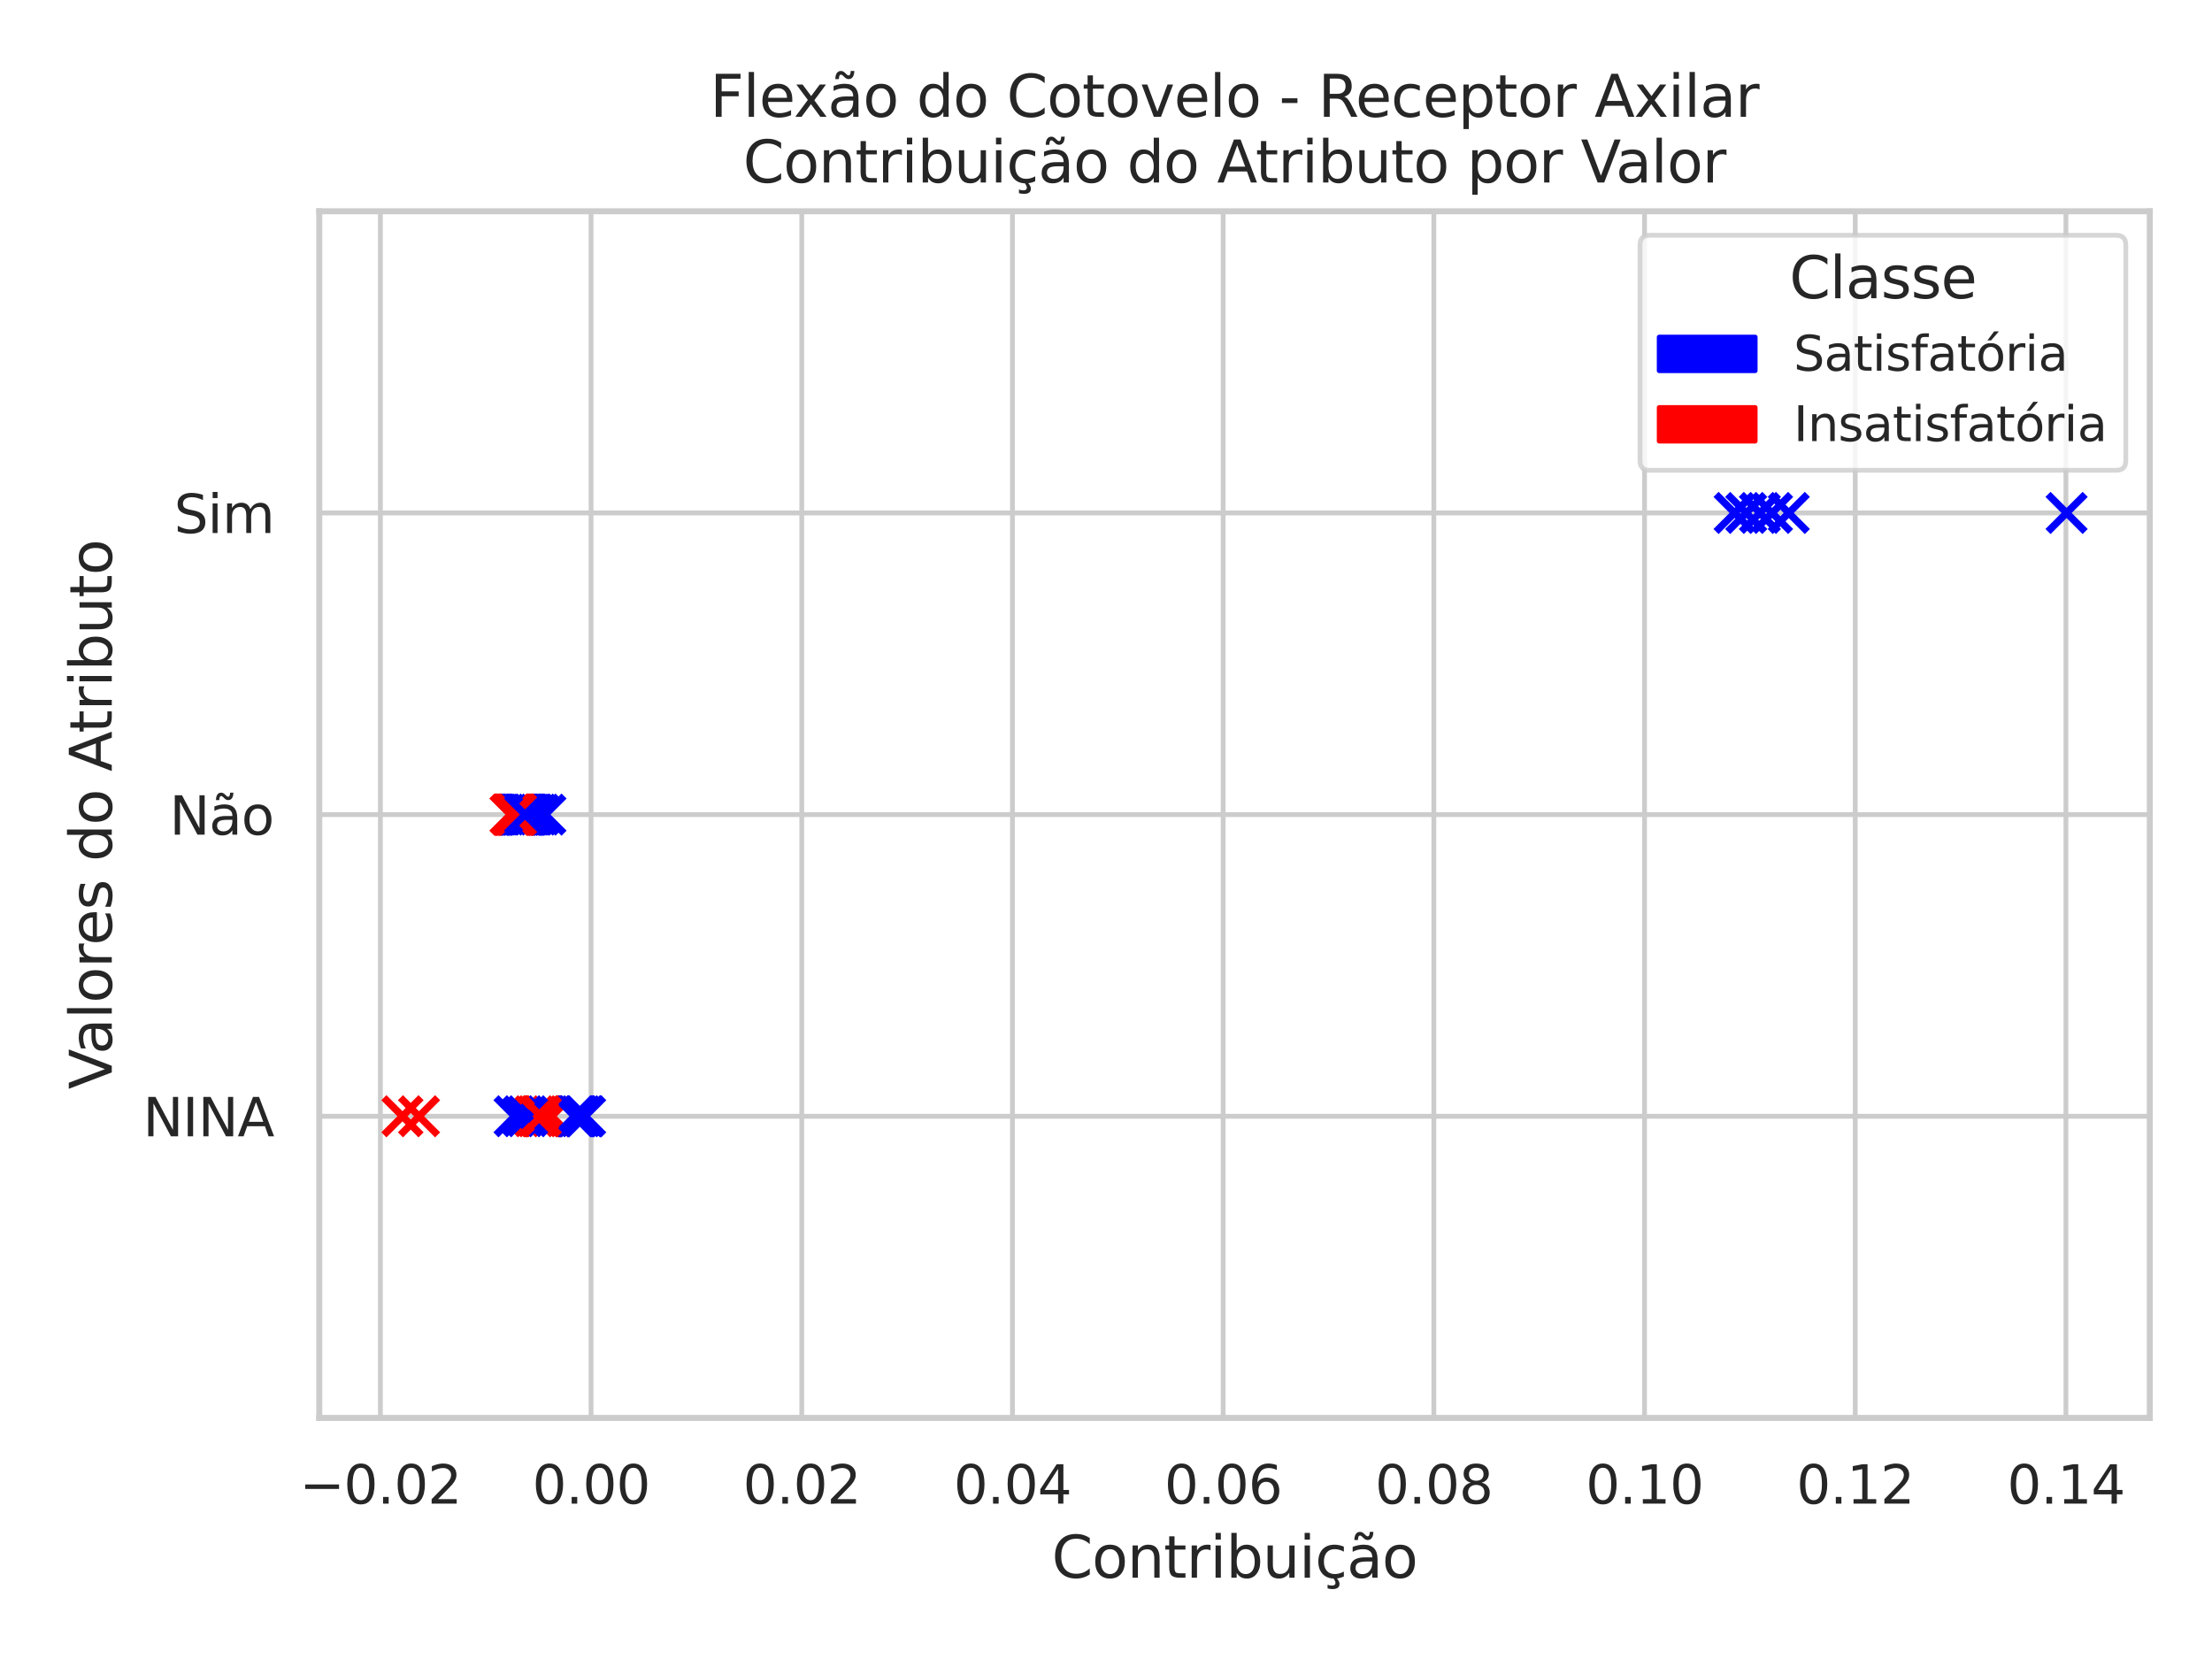 <?xml version="1.0" encoding="utf-8" standalone="no"?>
<!DOCTYPE svg PUBLIC "-//W3C//DTD SVG 1.1//EN"
  "http://www.w3.org/Graphics/SVG/1.1/DTD/svg11.dtd">
<svg xmlns:xlink="http://www.w3.org/1999/xlink" width="460.8pt" height="345.6pt" viewBox="0 0 460.8 345.6" xmlns="http://www.w3.org/2000/svg" version="1.1">
 <defs>
  <style type="text/css">*{stroke-linejoin: round; stroke-linecap: butt}</style>
 </defs>
 <g id="figure_1">
  <g id="patch_1">
   <path d="M 0 345.6 
L 460.8 345.6 
L 460.8 0 
L 0 0 
z
" style="fill: #ffffff"/>
  </g>
  <g id="axes_1">
   <g id="patch_2">
    <path d="M 66.51 295.38 
L 447.84 295.38 
L 447.84 44.016 
L 66.51 44.016 
z
" style="fill: #ffffff"/>
   </g>
   <g id="matplotlib.axis_1">
    <g id="xtick_1">
     <g id="line2d_1">
      <path d="M 79.239 295.38 
L 79.239 44.016 
" clip-path="url(#pa54379420d)" style="fill: none; stroke: #cccccc; stroke-linecap: round"/>
     </g>
     <g id="text_1">
      <!-- −0.02 -->
      <g style="fill: #262626" transform="translate(62.384 313.238)scale(0.11 -0.11)">
       <defs>
        <path id="DejaVuSans-2212" d="M 678 2272 
L 4684 2272 
L 4684 1741 
L 678 1741 
L 678 2272 
z
" transform="scale(0.016)"/>
        <path id="DejaVuSans-30" d="M 2034 4250 
Q 1547 4250 1301 3770 
Q 1056 3291 1056 2328 
Q 1056 1369 1301 889 
Q 1547 409 2034 409 
Q 2525 409 2770 889 
Q 3016 1369 3016 2328 
Q 3016 3291 2770 3770 
Q 2525 4250 2034 4250 
z
M 2034 4750 
Q 2819 4750 3233 4129 
Q 3647 3509 3647 2328 
Q 3647 1150 3233 529 
Q 2819 -91 2034 -91 
Q 1250 -91 836 529 
Q 422 1150 422 2328 
Q 422 3509 836 4129 
Q 1250 4750 2034 4750 
z
" transform="scale(0.016)"/>
        <path id="DejaVuSans-2e" d="M 684 794 
L 1344 794 
L 1344 0 
L 684 0 
L 684 794 
z
" transform="scale(0.016)"/>
        <path id="DejaVuSans-32" d="M 1228 531 
L 3431 531 
L 3431 0 
L 469 0 
L 469 531 
Q 828 903 1448 1529 
Q 2069 2156 2228 2338 
Q 2531 2678 2651 2914 
Q 2772 3150 2772 3378 
Q 2772 3750 2511 3984 
Q 2250 4219 1831 4219 
Q 1534 4219 1204 4116 
Q 875 4013 500 3803 
L 500 4441 
Q 881 4594 1212 4672 
Q 1544 4750 1819 4750 
Q 2544 4750 2975 4387 
Q 3406 4025 3406 3419 
Q 3406 3131 3298 2873 
Q 3191 2616 2906 2266 
Q 2828 2175 2409 1742 
Q 1991 1309 1228 531 
z
" transform="scale(0.016)"/>
       </defs>
       <use xlink:href="#DejaVuSans-2212"/>
       <use xlink:href="#DejaVuSans-30" x="83.789"/>
       <use xlink:href="#DejaVuSans-2e" x="147.412"/>
       <use xlink:href="#DejaVuSans-30" x="179.199"/>
       <use xlink:href="#DejaVuSans-32" x="242.822"/>
      </g>
     </g>
    </g>
    <g id="xtick_2">
     <g id="line2d_2">
      <path d="M 123.13 295.38 
L 123.13 44.016 
" clip-path="url(#pa54379420d)" style="fill: none; stroke: #cccccc; stroke-linecap: round"/>
     </g>
     <g id="text_2">
      <!-- 0.00 -->
      <g style="fill: #262626" transform="translate(110.884 313.238)scale(0.11 -0.11)">
       <use xlink:href="#DejaVuSans-30"/>
       <use xlink:href="#DejaVuSans-2e" x="63.623"/>
       <use xlink:href="#DejaVuSans-30" x="95.41"/>
       <use xlink:href="#DejaVuSans-30" x="159.033"/>
      </g>
     </g>
    </g>
    <g id="xtick_3">
     <g id="line2d_3">
      <path d="M 167.022 295.38 
L 167.022 44.016 
" clip-path="url(#pa54379420d)" style="fill: none; stroke: #cccccc; stroke-linecap: round"/>
     </g>
     <g id="text_3">
      <!-- 0.02 -->
      <g style="fill: #262626" transform="translate(154.776 313.238)scale(0.11 -0.11)">
       <use xlink:href="#DejaVuSans-30"/>
       <use xlink:href="#DejaVuSans-2e" x="63.623"/>
       <use xlink:href="#DejaVuSans-30" x="95.41"/>
       <use xlink:href="#DejaVuSans-32" x="159.033"/>
      </g>
     </g>
    </g>
    <g id="xtick_4">
     <g id="line2d_4">
      <path d="M 210.913 295.38 
L 210.913 44.016 
" clip-path="url(#pa54379420d)" style="fill: none; stroke: #cccccc; stroke-linecap: round"/>
     </g>
     <g id="text_4">
      <!-- 0.04 -->
      <g style="fill: #262626" transform="translate(198.667 313.238)scale(0.11 -0.11)">
       <defs>
        <path id="DejaVuSans-34" d="M 2419 4116 
L 825 1625 
L 2419 1625 
L 2419 4116 
z
M 2253 4666 
L 3047 4666 
L 3047 1625 
L 3713 1625 
L 3713 1100 
L 3047 1100 
L 3047 0 
L 2419 0 
L 2419 1100 
L 313 1100 
L 313 1709 
L 2253 4666 
z
" transform="scale(0.016)"/>
       </defs>
       <use xlink:href="#DejaVuSans-30"/>
       <use xlink:href="#DejaVuSans-2e" x="63.623"/>
       <use xlink:href="#DejaVuSans-30" x="95.41"/>
       <use xlink:href="#DejaVuSans-34" x="159.033"/>
      </g>
     </g>
    </g>
    <g id="xtick_5">
     <g id="line2d_5">
      <path d="M 254.805 295.38 
L 254.805 44.016 
" clip-path="url(#pa54379420d)" style="fill: none; stroke: #cccccc; stroke-linecap: round"/>
     </g>
     <g id="text_5">
      <!-- 0.06 -->
      <g style="fill: #262626" transform="translate(242.558 313.238)scale(0.11 -0.11)">
       <defs>
        <path id="DejaVuSans-36" d="M 2113 2584 
Q 1688 2584 1439 2293 
Q 1191 2003 1191 1497 
Q 1191 994 1439 701 
Q 1688 409 2113 409 
Q 2538 409 2786 701 
Q 3034 994 3034 1497 
Q 3034 2003 2786 2293 
Q 2538 2584 2113 2584 
z
M 3366 4563 
L 3366 3988 
Q 3128 4100 2886 4159 
Q 2644 4219 2406 4219 
Q 1781 4219 1451 3797 
Q 1122 3375 1075 2522 
Q 1259 2794 1537 2939 
Q 1816 3084 2150 3084 
Q 2853 3084 3261 2657 
Q 3669 2231 3669 1497 
Q 3669 778 3244 343 
Q 2819 -91 2113 -91 
Q 1303 -91 875 529 
Q 447 1150 447 2328 
Q 447 3434 972 4092 
Q 1497 4750 2381 4750 
Q 2619 4750 2861 4703 
Q 3103 4656 3366 4563 
z
" transform="scale(0.016)"/>
       </defs>
       <use xlink:href="#DejaVuSans-30"/>
       <use xlink:href="#DejaVuSans-2e" x="63.623"/>
       <use xlink:href="#DejaVuSans-30" x="95.41"/>
       <use xlink:href="#DejaVuSans-36" x="159.033"/>
      </g>
     </g>
    </g>
    <g id="xtick_6">
     <g id="line2d_6">
      <path d="M 298.696 295.38 
L 298.696 44.016 
" clip-path="url(#pa54379420d)" style="fill: none; stroke: #cccccc; stroke-linecap: round"/>
     </g>
     <g id="text_6">
      <!-- 0.08 -->
      <g style="fill: #262626" transform="translate(286.45 313.238)scale(0.11 -0.11)">
       <defs>
        <path id="DejaVuSans-38" d="M 2034 2216 
Q 1584 2216 1326 1975 
Q 1069 1734 1069 1313 
Q 1069 891 1326 650 
Q 1584 409 2034 409 
Q 2484 409 2743 651 
Q 3003 894 3003 1313 
Q 3003 1734 2745 1975 
Q 2488 2216 2034 2216 
z
M 1403 2484 
Q 997 2584 770 2862 
Q 544 3141 544 3541 
Q 544 4100 942 4425 
Q 1341 4750 2034 4750 
Q 2731 4750 3128 4425 
Q 3525 4100 3525 3541 
Q 3525 3141 3298 2862 
Q 3072 2584 2669 2484 
Q 3125 2378 3379 2068 
Q 3634 1759 3634 1313 
Q 3634 634 3220 271 
Q 2806 -91 2034 -91 
Q 1263 -91 848 271 
Q 434 634 434 1313 
Q 434 1759 690 2068 
Q 947 2378 1403 2484 
z
M 1172 3481 
Q 1172 3119 1398 2916 
Q 1625 2713 2034 2713 
Q 2441 2713 2670 2916 
Q 2900 3119 2900 3481 
Q 2900 3844 2670 4047 
Q 2441 4250 2034 4250 
Q 1625 4250 1398 4047 
Q 1172 3844 1172 3481 
z
" transform="scale(0.016)"/>
       </defs>
       <use xlink:href="#DejaVuSans-30"/>
       <use xlink:href="#DejaVuSans-2e" x="63.623"/>
       <use xlink:href="#DejaVuSans-30" x="95.41"/>
       <use xlink:href="#DejaVuSans-38" x="159.033"/>
      </g>
     </g>
    </g>
    <g id="xtick_7">
     <g id="line2d_7">
      <path d="M 342.587 295.38 
L 342.587 44.016 
" clip-path="url(#pa54379420d)" style="fill: none; stroke: #cccccc; stroke-linecap: round"/>
     </g>
     <g id="text_7">
      <!-- 0.10 -->
      <g style="fill: #262626" transform="translate(330.341 313.238)scale(0.11 -0.11)">
       <defs>
        <path id="DejaVuSans-31" d="M 794 531 
L 1825 531 
L 1825 4091 
L 703 3866 
L 703 4441 
L 1819 4666 
L 2450 4666 
L 2450 531 
L 3481 531 
L 3481 0 
L 794 0 
L 794 531 
z
" transform="scale(0.016)"/>
       </defs>
       <use xlink:href="#DejaVuSans-30"/>
       <use xlink:href="#DejaVuSans-2e" x="63.623"/>
       <use xlink:href="#DejaVuSans-31" x="95.41"/>
       <use xlink:href="#DejaVuSans-30" x="159.033"/>
      </g>
     </g>
    </g>
    <g id="xtick_8">
     <g id="line2d_8">
      <path d="M 386.479 295.38 
L 386.479 44.016 
" clip-path="url(#pa54379420d)" style="fill: none; stroke: #cccccc; stroke-linecap: round"/>
     </g>
     <g id="text_8">
      <!-- 0.12 -->
      <g style="fill: #262626" transform="translate(374.233 313.238)scale(0.11 -0.11)">
       <use xlink:href="#DejaVuSans-30"/>
       <use xlink:href="#DejaVuSans-2e" x="63.623"/>
       <use xlink:href="#DejaVuSans-31" x="95.41"/>
       <use xlink:href="#DejaVuSans-32" x="159.033"/>
      </g>
     </g>
    </g>
    <g id="xtick_9">
     <g id="line2d_9">
      <path d="M 430.37 295.38 
L 430.37 44.016 
" clip-path="url(#pa54379420d)" style="fill: none; stroke: #cccccc; stroke-linecap: round"/>
     </g>
     <g id="text_9">
      <!-- 0.14 -->
      <g style="fill: #262626" transform="translate(418.124 313.238)scale(0.11 -0.11)">
       <use xlink:href="#DejaVuSans-30"/>
       <use xlink:href="#DejaVuSans-2e" x="63.623"/>
       <use xlink:href="#DejaVuSans-31" x="95.41"/>
       <use xlink:href="#DejaVuSans-34" x="159.033"/>
      </g>
     </g>
    </g>
    <g id="text_10">
     <!-- Contribuição -->
     <g style="fill: #262626" transform="translate(219.1 328.667)scale(0.12 -0.12)">
      <defs>
       <path id="DejaVuSans-43" d="M 4122 4306 
L 4122 3641 
Q 3803 3938 3442 4084 
Q 3081 4231 2675 4231 
Q 1875 4231 1450 3742 
Q 1025 3253 1025 2328 
Q 1025 1406 1450 917 
Q 1875 428 2675 428 
Q 3081 428 3442 575 
Q 3803 722 4122 1019 
L 4122 359 
Q 3791 134 3420 21 
Q 3050 -91 2638 -91 
Q 1578 -91 968 557 
Q 359 1206 359 2328 
Q 359 3453 968 4101 
Q 1578 4750 2638 4750 
Q 3056 4750 3426 4639 
Q 3797 4528 4122 4306 
z
" transform="scale(0.016)"/>
       <path id="DejaVuSans-6f" d="M 1959 3097 
Q 1497 3097 1228 2736 
Q 959 2375 959 1747 
Q 959 1119 1226 758 
Q 1494 397 1959 397 
Q 2419 397 2687 759 
Q 2956 1122 2956 1747 
Q 2956 2369 2687 2733 
Q 2419 3097 1959 3097 
z
M 1959 3584 
Q 2709 3584 3137 3096 
Q 3566 2609 3566 1747 
Q 3566 888 3137 398 
Q 2709 -91 1959 -91 
Q 1206 -91 779 398 
Q 353 888 353 1747 
Q 353 2609 779 3096 
Q 1206 3584 1959 3584 
z
" transform="scale(0.016)"/>
       <path id="DejaVuSans-6e" d="M 3513 2113 
L 3513 0 
L 2938 0 
L 2938 2094 
Q 2938 2591 2744 2837 
Q 2550 3084 2163 3084 
Q 1697 3084 1428 2787 
Q 1159 2491 1159 1978 
L 1159 0 
L 581 0 
L 581 3500 
L 1159 3500 
L 1159 2956 
Q 1366 3272 1645 3428 
Q 1925 3584 2291 3584 
Q 2894 3584 3203 3211 
Q 3513 2838 3513 2113 
z
" transform="scale(0.016)"/>
       <path id="DejaVuSans-74" d="M 1172 4494 
L 1172 3500 
L 2356 3500 
L 2356 3053 
L 1172 3053 
L 1172 1153 
Q 1172 725 1289 603 
Q 1406 481 1766 481 
L 2356 481 
L 2356 0 
L 1766 0 
Q 1100 0 847 248 
Q 594 497 594 1153 
L 594 3053 
L 172 3053 
L 172 3500 
L 594 3500 
L 594 4494 
L 1172 4494 
z
" transform="scale(0.016)"/>
       <path id="DejaVuSans-72" d="M 2631 2963 
Q 2534 3019 2420 3045 
Q 2306 3072 2169 3072 
Q 1681 3072 1420 2755 
Q 1159 2438 1159 1844 
L 1159 0 
L 581 0 
L 581 3500 
L 1159 3500 
L 1159 2956 
Q 1341 3275 1631 3429 
Q 1922 3584 2338 3584 
Q 2397 3584 2469 3576 
Q 2541 3569 2628 3553 
L 2631 2963 
z
" transform="scale(0.016)"/>
       <path id="DejaVuSans-69" d="M 603 3500 
L 1178 3500 
L 1178 0 
L 603 0 
L 603 3500 
z
M 603 4863 
L 1178 4863 
L 1178 4134 
L 603 4134 
L 603 4863 
z
" transform="scale(0.016)"/>
       <path id="DejaVuSans-62" d="M 3116 1747 
Q 3116 2381 2855 2742 
Q 2594 3103 2138 3103 
Q 1681 3103 1420 2742 
Q 1159 2381 1159 1747 
Q 1159 1113 1420 752 
Q 1681 391 2138 391 
Q 2594 391 2855 752 
Q 3116 1113 3116 1747 
z
M 1159 2969 
Q 1341 3281 1617 3432 
Q 1894 3584 2278 3584 
Q 2916 3584 3314 3078 
Q 3713 2572 3713 1747 
Q 3713 922 3314 415 
Q 2916 -91 2278 -91 
Q 1894 -91 1617 61 
Q 1341 213 1159 525 
L 1159 0 
L 581 0 
L 581 4863 
L 1159 4863 
L 1159 2969 
z
" transform="scale(0.016)"/>
       <path id="DejaVuSans-75" d="M 544 1381 
L 544 3500 
L 1119 3500 
L 1119 1403 
Q 1119 906 1312 657 
Q 1506 409 1894 409 
Q 2359 409 2629 706 
Q 2900 1003 2900 1516 
L 2900 3500 
L 3475 3500 
L 3475 0 
L 2900 0 
L 2900 538 
Q 2691 219 2414 64 
Q 2138 -91 1772 -91 
Q 1169 -91 856 284 
Q 544 659 544 1381 
z
M 1991 3584 
L 1991 3584 
z
" transform="scale(0.016)"/>
       <path id="DejaVuSans-e7" d="M 3122 3366 
L 3122 2828 
Q 2878 2963 2633 3030 
Q 2388 3097 2138 3097 
Q 1578 3097 1268 2742 
Q 959 2388 959 1747 
Q 959 1106 1268 751 
Q 1578 397 2138 397 
Q 2388 397 2633 464 
Q 2878 531 3122 666 
L 3122 134 
Q 2881 22 2623 -34 
Q 2366 -91 2075 -91 
Q 1284 -91 818 406 
Q 353 903 353 1747 
Q 353 2603 823 3093 
Q 1294 3584 2113 3584 
Q 2378 3584 2631 3529 
Q 2884 3475 3122 3366 
z
M 2311 0 
Q 2482 -194 2566 -358 
Q 2651 -522 2651 -672 
Q 2651 -950 2463 -1092 
Q 2276 -1234 1907 -1234 
Q 1764 -1234 1628 -1215 
Q 1492 -1197 1357 -1159 
L 1357 -750 
Q 1464 -803 1579 -826 
Q 1695 -850 1842 -850 
Q 2026 -850 2120 -775 
Q 2214 -700 2214 -556 
Q 2214 -463 2146 -327 
Q 2079 -191 1939 0 
L 2311 0 
z
" transform="scale(0.016)"/>
       <path id="DejaVuSans-e3" d="M 2194 1759 
Q 1497 1759 1228 1600 
Q 959 1441 959 1056 
Q 959 750 1161 570 
Q 1363 391 1709 391 
Q 2188 391 2477 730 
Q 2766 1069 2766 1631 
L 2766 1759 
L 2194 1759 
z
M 3341 1997 
L 3341 0 
L 2766 0 
L 2766 531 
Q 2569 213 2275 61 
Q 1981 -91 1556 -91 
Q 1019 -91 701 211 
Q 384 513 384 1019 
Q 384 1609 779 1909 
Q 1175 2209 1959 2209 
L 2766 2209 
L 2766 2266 
Q 2766 2663 2505 2880 
Q 2244 3097 1772 3097 
Q 1472 3097 1187 3025 
Q 903 2953 641 2809 
L 641 3341 
Q 956 3463 1253 3523 
Q 1550 3584 1831 3584 
Q 2591 3584 2966 3190 
Q 3341 2797 3341 1997 
z
M 1844 4281 
L 1665 4453 
Q 1597 4516 1545 4545 
Q 1494 4575 1453 4575 
Q 1334 4575 1278 4461 
Q 1222 4347 1215 4091 
L 825 4091 
Q 831 4513 990 4742 
Q 1150 4972 1434 4972 
Q 1553 4972 1653 4928 
Q 1753 4884 1869 4781 
L 2047 4609 
Q 2115 4547 2167 4517 
Q 2219 4488 2259 4488 
Q 2378 4488 2434 4602 
Q 2490 4716 2497 4972 
L 2887 4972 
Q 2881 4550 2721 4320 
Q 2562 4091 2278 4091 
Q 2159 4091 2059 4134 
Q 1959 4178 1844 4281 
z
" transform="scale(0.016)"/>
      </defs>
      <use xlink:href="#DejaVuSans-43"/>
      <use xlink:href="#DejaVuSans-6f" x="69.824"/>
      <use xlink:href="#DejaVuSans-6e" x="131.006"/>
      <use xlink:href="#DejaVuSans-74" x="194.385"/>
      <use xlink:href="#DejaVuSans-72" x="233.594"/>
      <use xlink:href="#DejaVuSans-69" x="274.707"/>
      <use xlink:href="#DejaVuSans-62" x="302.49"/>
      <use xlink:href="#DejaVuSans-75" x="365.967"/>
      <use xlink:href="#DejaVuSans-69" x="429.346"/>
      <use xlink:href="#DejaVuSans-e7" x="457.129"/>
      <use xlink:href="#DejaVuSans-e3" x="512.109"/>
      <use xlink:href="#DejaVuSans-6f" x="573.389"/>
     </g>
    </g>
   </g>
   <g id="matplotlib.axis_2">
    <g id="ytick_1">
     <g id="line2d_10">
      <path d="M 66.51 295.38 
L 447.84 295.38 
" clip-path="url(#pa54379420d)" style="fill: none; stroke: #cccccc; stroke-linecap: round"/>
     </g>
    </g>
    <g id="ytick_2">
     <g id="line2d_11">
      <path d="M 66.51 232.539 
L 447.84 232.539 
" clip-path="url(#pa54379420d)" style="fill: none; stroke: #cccccc; stroke-linecap: round"/>
     </g>
     <g id="text_11">
      <!-- NINA -->
      <g style="fill: #262626" transform="translate(29.782 236.718)scale(0.11 -0.11)">
       <defs>
        <path id="DejaVuSans-4e" d="M 628 4666 
L 1478 4666 
L 3547 763 
L 3547 4666 
L 4159 4666 
L 4159 0 
L 3309 0 
L 1241 3903 
L 1241 0 
L 628 0 
L 628 4666 
z
" transform="scale(0.016)"/>
        <path id="DejaVuSans-49" d="M 628 4666 
L 1259 4666 
L 1259 0 
L 628 0 
L 628 4666 
z
" transform="scale(0.016)"/>
        <path id="DejaVuSans-41" d="M 2188 4044 
L 1331 1722 
L 3047 1722 
L 2188 4044 
z
M 1831 4666 
L 2547 4666 
L 4325 0 
L 3669 0 
L 3244 1197 
L 1141 1197 
L 716 0 
L 50 0 
L 1831 4666 
z
" transform="scale(0.016)"/>
       </defs>
       <use xlink:href="#DejaVuSans-4e"/>
       <use xlink:href="#DejaVuSans-49" x="74.805"/>
       <use xlink:href="#DejaVuSans-4e" x="104.297"/>
       <use xlink:href="#DejaVuSans-41" x="179.102"/>
      </g>
     </g>
    </g>
    <g id="ytick_3">
     <g id="line2d_12">
      <path d="M 66.51 169.698 
L 447.84 169.698 
" clip-path="url(#pa54379420d)" style="fill: none; stroke: #cccccc; stroke-linecap: round"/>
     </g>
     <g id="text_12">
      <!-- Não -->
      <g style="fill: #262626" transform="translate(35.309 173.877)scale(0.11 -0.11)">
       <use xlink:href="#DejaVuSans-4e"/>
       <use xlink:href="#DejaVuSans-e3" x="74.805"/>
       <use xlink:href="#DejaVuSans-6f" x="136.084"/>
      </g>
     </g>
    </g>
    <g id="ytick_4">
     <g id="line2d_13">
      <path d="M 66.51 106.857 
L 447.84 106.857 
" clip-path="url(#pa54379420d)" style="fill: none; stroke: #cccccc; stroke-linecap: round"/>
     </g>
     <g id="text_13">
      <!-- Sim -->
      <g style="fill: #262626" transform="translate(36.256 111.036)scale(0.11 -0.11)">
       <defs>
        <path id="DejaVuSans-53" d="M 3425 4513 
L 3425 3897 
Q 3066 4069 2747 4153 
Q 2428 4238 2131 4238 
Q 1616 4238 1336 4038 
Q 1056 3838 1056 3469 
Q 1056 3159 1242 3001 
Q 1428 2844 1947 2747 
L 2328 2669 
Q 3034 2534 3370 2195 
Q 3706 1856 3706 1288 
Q 3706 609 3251 259 
Q 2797 -91 1919 -91 
Q 1588 -91 1214 -16 
Q 841 59 441 206 
L 441 856 
Q 825 641 1194 531 
Q 1563 422 1919 422 
Q 2459 422 2753 634 
Q 3047 847 3047 1241 
Q 3047 1584 2836 1778 
Q 2625 1972 2144 2069 
L 1759 2144 
Q 1053 2284 737 2584 
Q 422 2884 422 3419 
Q 422 4038 858 4394 
Q 1294 4750 2059 4750 
Q 2388 4750 2728 4690 
Q 3069 4631 3425 4513 
z
" transform="scale(0.016)"/>
        <path id="DejaVuSans-6d" d="M 3328 2828 
Q 3544 3216 3844 3400 
Q 4144 3584 4550 3584 
Q 5097 3584 5394 3201 
Q 5691 2819 5691 2113 
L 5691 0 
L 5113 0 
L 5113 2094 
Q 5113 2597 4934 2840 
Q 4756 3084 4391 3084 
Q 3944 3084 3684 2787 
Q 3425 2491 3425 1978 
L 3425 0 
L 2847 0 
L 2847 2094 
Q 2847 2600 2669 2842 
Q 2491 3084 2119 3084 
Q 1678 3084 1418 2786 
Q 1159 2488 1159 1978 
L 1159 0 
L 581 0 
L 581 3500 
L 1159 3500 
L 1159 2956 
Q 1356 3278 1631 3431 
Q 1906 3584 2284 3584 
Q 2666 3584 2933 3390 
Q 3200 3197 3328 2828 
z
" transform="scale(0.016)"/>
       </defs>
       <use xlink:href="#DejaVuSans-53"/>
       <use xlink:href="#DejaVuSans-69" x="63.477"/>
       <use xlink:href="#DejaVuSans-6d" x="91.26"/>
      </g>
     </g>
    </g>
    <g id="ytick_5">
     <g id="line2d_14">
      <path d="M 66.51 44.016 
L 447.84 44.016 
" clip-path="url(#pa54379420d)" style="fill: none; stroke: #cccccc; stroke-linecap: round"/>
     </g>
    </g>
    <g id="text_14">
     <!-- Valores do Atributo -->
     <g style="fill: #262626" transform="translate(23.286 226.916)rotate(-90)scale(0.12 -0.12)">
      <defs>
       <path id="DejaVuSans-56" d="M 1831 0 
L 50 4666 
L 709 4666 
L 2188 738 
L 3669 4666 
L 4325 4666 
L 2547 0 
L 1831 0 
z
" transform="scale(0.016)"/>
       <path id="DejaVuSans-61" d="M 2194 1759 
Q 1497 1759 1228 1600 
Q 959 1441 959 1056 
Q 959 750 1161 570 
Q 1363 391 1709 391 
Q 2188 391 2477 730 
Q 2766 1069 2766 1631 
L 2766 1759 
L 2194 1759 
z
M 3341 1997 
L 3341 0 
L 2766 0 
L 2766 531 
Q 2569 213 2275 61 
Q 1981 -91 1556 -91 
Q 1019 -91 701 211 
Q 384 513 384 1019 
Q 384 1609 779 1909 
Q 1175 2209 1959 2209 
L 2766 2209 
L 2766 2266 
Q 2766 2663 2505 2880 
Q 2244 3097 1772 3097 
Q 1472 3097 1187 3025 
Q 903 2953 641 2809 
L 641 3341 
Q 956 3463 1253 3523 
Q 1550 3584 1831 3584 
Q 2591 3584 2966 3190 
Q 3341 2797 3341 1997 
z
" transform="scale(0.016)"/>
       <path id="DejaVuSans-6c" d="M 603 4863 
L 1178 4863 
L 1178 0 
L 603 0 
L 603 4863 
z
" transform="scale(0.016)"/>
       <path id="DejaVuSans-65" d="M 3597 1894 
L 3597 1613 
L 953 1613 
Q 991 1019 1311 708 
Q 1631 397 2203 397 
Q 2534 397 2845 478 
Q 3156 559 3463 722 
L 3463 178 
Q 3153 47 2828 -22 
Q 2503 -91 2169 -91 
Q 1331 -91 842 396 
Q 353 884 353 1716 
Q 353 2575 817 3079 
Q 1281 3584 2069 3584 
Q 2775 3584 3186 3129 
Q 3597 2675 3597 1894 
z
M 3022 2063 
Q 3016 2534 2758 2815 
Q 2500 3097 2075 3097 
Q 1594 3097 1305 2825 
Q 1016 2553 972 2059 
L 3022 2063 
z
" transform="scale(0.016)"/>
       <path id="DejaVuSans-73" d="M 2834 3397 
L 2834 2853 
Q 2591 2978 2328 3040 
Q 2066 3103 1784 3103 
Q 1356 3103 1142 2972 
Q 928 2841 928 2578 
Q 928 2378 1081 2264 
Q 1234 2150 1697 2047 
L 1894 2003 
Q 2506 1872 2764 1633 
Q 3022 1394 3022 966 
Q 3022 478 2636 193 
Q 2250 -91 1575 -91 
Q 1294 -91 989 -36 
Q 684 19 347 128 
L 347 722 
Q 666 556 975 473 
Q 1284 391 1588 391 
Q 1994 391 2212 530 
Q 2431 669 2431 922 
Q 2431 1156 2273 1281 
Q 2116 1406 1581 1522 
L 1381 1569 
Q 847 1681 609 1914 
Q 372 2147 372 2553 
Q 372 3047 722 3315 
Q 1072 3584 1716 3584 
Q 2034 3584 2315 3537 
Q 2597 3491 2834 3397 
z
" transform="scale(0.016)"/>
       <path id="DejaVuSans-20" transform="scale(0.016)"/>
       <path id="DejaVuSans-64" d="M 2906 2969 
L 2906 4863 
L 3481 4863 
L 3481 0 
L 2906 0 
L 2906 525 
Q 2725 213 2448 61 
Q 2172 -91 1784 -91 
Q 1150 -91 751 415 
Q 353 922 353 1747 
Q 353 2572 751 3078 
Q 1150 3584 1784 3584 
Q 2172 3584 2448 3432 
Q 2725 3281 2906 2969 
z
M 947 1747 
Q 947 1113 1208 752 
Q 1469 391 1925 391 
Q 2381 391 2643 752 
Q 2906 1113 2906 1747 
Q 2906 2381 2643 2742 
Q 2381 3103 1925 3103 
Q 1469 3103 1208 2742 
Q 947 2381 947 1747 
z
" transform="scale(0.016)"/>
      </defs>
      <use xlink:href="#DejaVuSans-56"/>
      <use xlink:href="#DejaVuSans-61" x="60.658"/>
      <use xlink:href="#DejaVuSans-6c" x="121.938"/>
      <use xlink:href="#DejaVuSans-6f" x="149.721"/>
      <use xlink:href="#DejaVuSans-72" x="210.902"/>
      <use xlink:href="#DejaVuSans-65" x="249.766"/>
      <use xlink:href="#DejaVuSans-73" x="311.289"/>
      <use xlink:href="#DejaVuSans-20" x="363.389"/>
      <use xlink:href="#DejaVuSans-64" x="395.176"/>
      <use xlink:href="#DejaVuSans-6f" x="458.652"/>
      <use xlink:href="#DejaVuSans-20" x="519.834"/>
      <use xlink:href="#DejaVuSans-41" x="551.621"/>
      <use xlink:href="#DejaVuSans-74" x="618.279"/>
      <use xlink:href="#DejaVuSans-72" x="657.488"/>
      <use xlink:href="#DejaVuSans-69" x="698.602"/>
      <use xlink:href="#DejaVuSans-62" x="726.385"/>
      <use xlink:href="#DejaVuSans-75" x="789.861"/>
      <use xlink:href="#DejaVuSans-74" x="853.24"/>
      <use xlink:href="#DejaVuSans-6f" x="892.449"/>
     </g>
    </g>
   </g>
   <g id="PathCollection_1">
    <path d="M 104.566 173.571 
L 112.312 165.825 
M 104.566 165.825 
L 112.312 173.571 
" clip-path="url(#pa54379420d)" style="fill: #0000ff; stroke: #0000ff; stroke-width: 1.5"/>
    <path d="M 103.81 173.571 
L 111.556 165.825 
M 103.81 165.825 
L 111.556 173.571 
" clip-path="url(#pa54379420d)" style="fill: #ff0000; stroke: #ff0000; stroke-width: 1.5"/>
    <path d="M 103.604 173.571 
L 111.35 165.825 
M 103.604 165.825 
L 111.35 173.571 
" clip-path="url(#pa54379420d)" style="fill: #ff0000; stroke: #ff0000; stroke-width: 1.5"/>
    <path d="M 116.35 236.412 
L 124.096 228.666 
M 116.35 228.666 
L 124.096 236.412 
" clip-path="url(#pa54379420d)" style="fill: #0000ff; stroke: #0000ff; stroke-width: 1.5"/>
    <path d="M 105.667 173.571 
L 113.413 165.825 
M 105.667 165.825 
L 113.413 173.571 
" clip-path="url(#pa54379420d)" style="fill: #0000ff; stroke: #0000ff; stroke-width: 1.5"/>
    <path d="M 105.519 173.571 
L 113.265 165.825 
M 105.519 165.825 
L 113.265 173.571 
" clip-path="url(#pa54379420d)" style="fill: #0000ff; stroke: #0000ff; stroke-width: 1.5"/>
    <path d="M 104.25 173.571 
L 111.996 165.825 
M 104.25 165.825 
L 111.996 173.571 
" clip-path="url(#pa54379420d)" style="fill: #ff0000; stroke: #ff0000; stroke-width: 1.5"/>
    <path d="M 104.631 173.571 
L 112.377 165.825 
M 104.631 165.825 
L 112.377 173.571 
" clip-path="url(#pa54379420d)" style="fill: #ff0000; stroke: #ff0000; stroke-width: 1.5"/>
    <path d="M 103.426 173.571 
L 111.172 165.825 
M 103.426 165.825 
L 111.172 173.571 
" clip-path="url(#pa54379420d)" style="fill: #ff0000; stroke: #ff0000; stroke-width: 1.5"/>
    <path d="M 108.496 173.571 
L 116.242 165.825 
M 108.496 165.825 
L 116.242 173.571 
" clip-path="url(#pa54379420d)" style="fill: #0000ff; stroke: #0000ff; stroke-width: 1.5"/>
    <path d="M 365.279 110.73 
L 373.025 102.984 
M 365.279 102.984 
L 373.025 110.73 
" clip-path="url(#pa54379420d)" style="fill: #0000ff; stroke: #0000ff; stroke-width: 1.5"/>
    <path d="M 103.266 173.571 
L 111.012 165.825 
M 103.266 165.825 
L 111.012 173.571 
" clip-path="url(#pa54379420d)" style="fill: #ff0000; stroke: #ff0000; stroke-width: 1.5"/>
    <path d="M 108.019 236.412 
L 115.765 228.666 
M 108.019 228.666 
L 115.765 236.412 
" clip-path="url(#pa54379420d)" style="fill: #ff0000; stroke: #ff0000; stroke-width: 1.5"/>
    <path d="M 359.904 110.73 
L 367.65 102.984 
M 359.904 102.984 
L 367.65 110.73 
" clip-path="url(#pa54379420d)" style="fill: #0000ff; stroke: #0000ff; stroke-width: 1.5"/>
    <path d="M 109.08 236.412 
L 116.826 228.666 
M 109.08 228.666 
L 116.826 236.412 
" clip-path="url(#pa54379420d)" style="fill: #ff0000; stroke: #ff0000; stroke-width: 1.5"/>
    <path d="M 103.774 173.571 
L 111.52 165.825 
M 103.774 165.825 
L 111.52 173.571 
" clip-path="url(#pa54379420d)" style="fill: #ff0000; stroke: #ff0000; stroke-width: 1.5"/>
    <path d="M 104.093 173.571 
L 111.839 165.825 
M 104.093 165.825 
L 111.839 173.571 
" clip-path="url(#pa54379420d)" style="fill: #0000ff; stroke: #0000ff; stroke-width: 1.5"/>
    <path d="M 105.83 173.571 
L 113.576 165.825 
M 105.83 165.825 
L 113.576 173.571 
" clip-path="url(#pa54379420d)" style="fill: #0000ff; stroke: #0000ff; stroke-width: 1.5"/>
    <path d="M 109.517 236.412 
L 117.263 228.666 
M 109.517 228.666 
L 117.263 236.412 
" clip-path="url(#pa54379420d)" style="fill: #ff0000; stroke: #ff0000; stroke-width: 1.5"/>
    <path d="M 106.117 173.571 
L 113.863 165.825 
M 106.117 165.825 
L 113.863 173.571 
" clip-path="url(#pa54379420d)" style="fill: #0000ff; stroke: #0000ff; stroke-width: 1.5"/>
    <path d="M 117.083 236.412 
L 124.829 228.666 
M 117.083 228.666 
L 124.829 236.412 
" clip-path="url(#pa54379420d)" style="fill: #0000ff; stroke: #0000ff; stroke-width: 1.5"/>
    <path d="M 105.381 173.571 
L 113.127 165.825 
M 105.381 165.825 
L 113.127 173.571 
" clip-path="url(#pa54379420d)" style="fill: #0000ff; stroke: #0000ff; stroke-width: 1.5"/>
    <path d="M 103.061 173.571 
L 110.807 165.825 
M 103.061 165.825 
L 110.807 173.571 
" clip-path="url(#pa54379420d)" style="fill: #ff0000; stroke: #ff0000; stroke-width: 1.5"/>
    <path d="M 107.363 236.412 
L 115.109 228.666 
M 107.363 228.666 
L 115.109 236.412 
" clip-path="url(#pa54379420d)" style="fill: #ff0000; stroke: #ff0000; stroke-width: 1.5"/>
    <path d="M 102.467 173.571 
L 110.213 165.825 
M 102.467 165.825 
L 110.213 173.571 
" clip-path="url(#pa54379420d)" style="fill: #ff0000; stroke: #ff0000; stroke-width: 1.5"/>
    <path d="M 109.759 173.571 
L 117.505 165.825 
M 109.759 165.825 
L 117.505 173.571 
" clip-path="url(#pa54379420d)" style="fill: #0000ff; stroke: #0000ff; stroke-width: 1.5"/>
    <path d="M 116.276 236.412 
L 124.022 228.666 
M 116.276 228.666 
L 124.022 236.412 
" clip-path="url(#pa54379420d)" style="fill: #0000ff; stroke: #0000ff; stroke-width: 1.5"/>
    <path d="M 426.634 110.73 
L 434.38 102.984 
M 426.634 102.984 
L 434.38 110.73 
" clip-path="url(#pa54379420d)" style="fill: #0000ff; stroke: #0000ff; stroke-width: 1.5"/>
    <path d="M 103.747 173.571 
L 111.492 165.825 
M 103.747 165.825 
L 111.492 173.571 
" clip-path="url(#pa54379420d)" style="fill: #ff0000; stroke: #ff0000; stroke-width: 1.5"/>
    <path d="M 111.072 236.412 
L 118.818 228.666 
M 111.072 228.666 
L 118.818 236.412 
" clip-path="url(#pa54379420d)" style="fill: #ff0000; stroke: #ff0000; stroke-width: 1.5"/>
    <path d="M 103.472 173.571 
L 111.218 165.825 
M 103.472 165.825 
L 111.218 173.571 
" clip-path="url(#pa54379420d)" style="fill: #ff0000; stroke: #ff0000; stroke-width: 1.5"/>
    <path d="M 105.199 173.571 
L 112.945 165.825 
M 105.199 165.825 
L 112.945 173.571 
" clip-path="url(#pa54379420d)" style="fill: #0000ff; stroke: #0000ff; stroke-width: 1.5"/>
    <path d="M 106.92 173.571 
L 114.666 165.825 
M 106.92 165.825 
L 114.666 173.571 
" clip-path="url(#pa54379420d)" style="fill: #0000ff; stroke: #0000ff; stroke-width: 1.5"/>
    <path d="M 102.976 173.571 
L 110.722 165.825 
M 102.976 165.825 
L 110.722 173.571 
" clip-path="url(#pa54379420d)" style="fill: #ff0000; stroke: #ff0000; stroke-width: 1.5"/>
    <path d="M 83.416 236.412 
L 91.162 228.666 
M 83.416 228.666 
L 91.162 236.412 
" clip-path="url(#pa54379420d)" style="fill: #ff0000; stroke: #ff0000; stroke-width: 1.5"/>
    <path d="M 103.078 173.571 
L 110.824 165.825 
M 103.078 165.825 
L 110.824 173.571 
" clip-path="url(#pa54379420d)" style="fill: #ff0000; stroke: #ff0000; stroke-width: 1.5"/>
    <path d="M 103.96 173.571 
L 111.706 165.825 
M 103.96 165.825 
L 111.706 173.571 
" clip-path="url(#pa54379420d)" style="fill: #ff0000; stroke: #ff0000; stroke-width: 1.5"/>
    <path d="M 368.758 110.73 
L 376.504 102.984 
M 368.758 102.984 
L 376.504 110.73 
" clip-path="url(#pa54379420d)" style="fill: #0000ff; stroke: #0000ff; stroke-width: 1.5"/>
    <path d="M 103.963 173.571 
L 111.709 165.825 
M 103.963 165.825 
L 111.709 173.571 
" clip-path="url(#pa54379420d)" style="fill: #0000ff; stroke: #0000ff; stroke-width: 1.5"/>
    <path d="M 362.742 110.73 
L 370.488 102.984 
M 362.742 102.984 
L 370.488 110.73 
" clip-path="url(#pa54379420d)" style="fill: #0000ff; stroke: #0000ff; stroke-width: 1.5"/>
    <path d="M 105.387 173.571 
L 113.133 165.825 
M 105.387 165.825 
L 113.133 173.571 
" clip-path="url(#pa54379420d)" style="fill: #0000ff; stroke: #0000ff; stroke-width: 1.5"/>
    <path d="M 102.78 173.571 
L 110.526 165.825 
M 102.78 165.825 
L 110.526 173.571 
" clip-path="url(#pa54379420d)" style="fill: #ff0000; stroke: #ff0000; stroke-width: 1.5"/>
    <path d="M 102.979 173.571 
L 110.725 165.825 
M 102.979 165.825 
L 110.725 173.571 
" clip-path="url(#pa54379420d)" style="fill: #ff0000; stroke: #ff0000; stroke-width: 1.5"/>
    <path d="M 103.539 173.571 
L 111.285 165.825 
M 103.539 165.825 
L 111.285 173.571 
" clip-path="url(#pa54379420d)" style="fill: #ff0000; stroke: #ff0000; stroke-width: 1.5"/>
    <path d="M 105.118 173.571 
L 112.864 165.825 
M 105.118 165.825 
L 112.864 173.571 
" clip-path="url(#pa54379420d)" style="fill: #0000ff; stroke: #0000ff; stroke-width: 1.5"/>
    <path d="M 116.489 236.412 
L 124.235 228.666 
M 116.489 228.666 
L 124.235 236.412 
" clip-path="url(#pa54379420d)" style="fill: #0000ff; stroke: #0000ff; stroke-width: 1.5"/>
    <path d="M 105.86 173.571 
L 113.606 165.825 
M 105.86 165.825 
L 113.606 173.571 
" clip-path="url(#pa54379420d)" style="fill: #0000ff; stroke: #0000ff; stroke-width: 1.5"/>
    <path d="M 109.318 236.412 
L 117.064 228.666 
M 109.318 228.666 
L 117.064 236.412 
" clip-path="url(#pa54379420d)" style="fill: #ff0000; stroke: #ff0000; stroke-width: 1.5"/>
    <path d="M 103.313 236.412 
L 111.059 228.666 
M 103.313 228.666 
L 111.059 236.412 
" clip-path="url(#pa54379420d)" style="fill: #0000ff; stroke: #0000ff; stroke-width: 1.5"/>
    <path d="M 103.047 173.571 
L 110.793 165.825 
M 103.047 165.825 
L 110.793 173.571 
" clip-path="url(#pa54379420d)" style="fill: #ff0000; stroke: #ff0000; stroke-width: 1.5"/>
    <path d="M 102.681 173.571 
L 110.427 165.825 
M 102.681 165.825 
L 110.427 173.571 
" clip-path="url(#pa54379420d)" style="fill: #ff0000; stroke: #ff0000; stroke-width: 1.5"/>
    <path d="M 357.481 110.73 
L 365.227 102.984 
M 357.481 102.984 
L 365.227 110.73 
" clip-path="url(#pa54379420d)" style="fill: #0000ff; stroke: #0000ff; stroke-width: 1.5"/>
    <path d="M 107.92 173.571 
L 115.666 165.825 
M 107.92 165.825 
L 115.666 173.571 
" clip-path="url(#pa54379420d)" style="fill: #0000ff; stroke: #0000ff; stroke-width: 1.5"/>
    <path d="M 103.601 173.571 
L 111.347 165.825 
M 103.601 165.825 
L 111.347 173.571 
" clip-path="url(#pa54379420d)" style="fill: #ff0000; stroke: #ff0000; stroke-width: 1.5"/>
    <path d="M 102.681 173.571 
L 110.427 165.825 
M 102.681 165.825 
L 110.427 173.571 
" clip-path="url(#pa54379420d)" style="fill: #ff0000; stroke: #ff0000; stroke-width: 1.5"/>
    <path d="M 102.562 173.571 
L 110.307 165.825 
M 102.562 165.825 
L 110.307 173.571 
" clip-path="url(#pa54379420d)" style="fill: #ff0000; stroke: #ff0000; stroke-width: 1.5"/>
    <path d="M 105.204 173.571 
L 112.95 165.825 
M 105.204 165.825 
L 112.95 173.571 
" clip-path="url(#pa54379420d)" style="fill: #0000ff; stroke: #0000ff; stroke-width: 1.5"/>
    <path d="M 102.814 173.571 
L 110.56 165.825 
M 102.814 165.825 
L 110.56 173.571 
" clip-path="url(#pa54379420d)" style="fill: #ff0000; stroke: #ff0000; stroke-width: 1.5"/>
    <path d="M 104.922 173.571 
L 112.668 165.825 
M 104.922 165.825 
L 112.668 173.571 
" clip-path="url(#pa54379420d)" style="fill: #0000ff; stroke: #0000ff; stroke-width: 1.5"/>
    <path d="M 117.796 236.412 
L 125.541 228.666 
M 117.796 228.666 
L 125.541 236.412 
" clip-path="url(#pa54379420d)" style="fill: #0000ff; stroke: #0000ff; stroke-width: 1.5"/>
    <path d="M 102.722 173.571 
L 110.468 165.825 
M 102.722 165.825 
L 110.468 173.571 
" clip-path="url(#pa54379420d)" style="fill: #ff0000; stroke: #ff0000; stroke-width: 1.5"/>
    <path d="M 104.597 173.571 
L 112.343 165.825 
M 104.597 165.825 
L 112.343 173.571 
" clip-path="url(#pa54379420d)" style="fill: #0000ff; stroke: #0000ff; stroke-width: 1.5"/>
    <path d="M 115.795 236.412 
L 123.541 228.666 
M 115.795 228.666 
L 123.541 236.412 
" clip-path="url(#pa54379420d)" style="fill: #0000ff; stroke: #0000ff; stroke-width: 1.5"/>
    <path d="M 117.833 236.412 
L 125.579 228.666 
M 117.833 228.666 
L 125.579 236.412 
" clip-path="url(#pa54379420d)" style="fill: #0000ff; stroke: #0000ff; stroke-width: 1.5"/>
    <path d="M 104.558 173.571 
L 112.304 165.825 
M 104.558 165.825 
L 112.304 173.571 
" clip-path="url(#pa54379420d)" style="fill: #0000ff; stroke: #0000ff; stroke-width: 1.5"/>
    <path d="M 79.97 236.412 
L 87.716 228.666 
M 79.97 228.666 
L 87.716 236.412 
" clip-path="url(#pa54379420d)" style="fill: #ff0000; stroke: #ff0000; stroke-width: 1.5"/>
    <path d="M 105.058 236.412 
L 112.804 228.666 
M 105.058 228.666 
L 112.804 236.412 
" clip-path="url(#pa54379420d)" style="fill: #0000ff; stroke: #0000ff; stroke-width: 1.5"/>
    <path d="M 108.647 236.412 
L 116.393 228.666 
M 108.647 228.666 
L 116.393 236.412 
" clip-path="url(#pa54379420d)" style="fill: #ff0000; stroke: #ff0000; stroke-width: 1.5"/>
    <path d="M 118.034 236.412 
L 125.78 228.666 
M 118.034 228.666 
L 125.78 236.412 
" clip-path="url(#pa54379420d)" style="fill: #0000ff; stroke: #0000ff; stroke-width: 1.5"/>
    <path d="M 109.233 236.412 
L 116.979 228.666 
M 109.233 228.666 
L 116.979 236.412 
" clip-path="url(#pa54379420d)" style="fill: #ff0000; stroke: #ff0000; stroke-width: 1.5"/>
    <path d="M 106.15 173.571 
L 113.896 165.825 
M 106.15 165.825 
L 113.896 173.571 
" clip-path="url(#pa54379420d)" style="fill: #0000ff; stroke: #0000ff; stroke-width: 1.5"/>
    <path d="M 103.427 173.571 
L 111.173 165.825 
M 103.427 165.825 
L 111.173 173.571 
" clip-path="url(#pa54379420d)" style="fill: #ff0000; stroke: #ff0000; stroke-width: 1.5"/>
    <path d="M 104.253 173.571 
L 111.999 165.825 
M 104.253 165.825 
L 111.999 173.571 
" clip-path="url(#pa54379420d)" style="fill: #0000ff; stroke: #0000ff; stroke-width: 1.5"/>
    <path d="M 106.528 173.571 
L 114.274 165.825 
M 106.528 165.825 
L 114.274 173.571 
" clip-path="url(#pa54379420d)" style="fill: #0000ff; stroke: #0000ff; stroke-width: 1.5"/>
    <path d="M 103.835 173.571 
L 111.581 165.825 
M 103.835 165.825 
L 111.581 173.571 
" clip-path="url(#pa54379420d)" style="fill: #0000ff; stroke: #0000ff; stroke-width: 1.5"/>
    <path d="M 103.628 173.571 
L 111.374 165.825 
M 103.628 165.825 
L 111.374 173.571 
" clip-path="url(#pa54379420d)" style="fill: #ff0000; stroke: #ff0000; stroke-width: 1.5"/>
    <path d="M 105.639 173.571 
L 113.385 165.825 
M 105.639 165.825 
L 113.385 173.571 
" clip-path="url(#pa54379420d)" style="fill: #0000ff; stroke: #0000ff; stroke-width: 1.5"/>
    <path d="M 104.222 173.571 
L 111.968 165.825 
M 104.222 165.825 
L 111.968 173.571 
" clip-path="url(#pa54379420d)" style="fill: #0000ff; stroke: #0000ff; stroke-width: 1.5"/>
    <path d="M 107.237 173.571 
L 114.983 165.825 
M 107.237 165.825 
L 114.983 173.571 
" clip-path="url(#pa54379420d)" style="fill: #0000ff; stroke: #0000ff; stroke-width: 1.5"/>
    <path d="M 103.89 173.571 
L 111.636 165.825 
M 103.89 165.825 
L 111.636 173.571 
" clip-path="url(#pa54379420d)" style="fill: #ff0000; stroke: #ff0000; stroke-width: 1.5"/>
    <path d="M 106.065 173.571 
L 113.811 165.825 
M 106.065 165.825 
L 113.811 173.571 
" clip-path="url(#pa54379420d)" style="fill: #0000ff; stroke: #0000ff; stroke-width: 1.5"/>
    <path d="M 103.4 173.571 
L 111.146 165.825 
M 103.4 165.825 
L 111.146 173.571 
" clip-path="url(#pa54379420d)" style="fill: #ff0000; stroke: #ff0000; stroke-width: 1.5"/>
    <path d="M 103.043 173.571 
L 110.789 165.825 
M 103.043 165.825 
L 110.789 173.571 
" clip-path="url(#pa54379420d)" style="fill: #ff0000; stroke: #ff0000; stroke-width: 1.5"/>
    <path d="M 105.95 236.412 
L 113.696 228.666 
M 105.95 228.666 
L 113.696 236.412 
" clip-path="url(#pa54379420d)" style="fill: #0000ff; stroke: #0000ff; stroke-width: 1.5"/>
    <path d="M 105.503 173.571 
L 113.249 165.825 
M 105.503 165.825 
L 113.249 173.571 
" clip-path="url(#pa54379420d)" style="fill: #0000ff; stroke: #0000ff; stroke-width: 1.5"/>
    <path d="M 116 236.412 
L 123.746 228.666 
M 116 228.666 
L 123.746 236.412 
" clip-path="url(#pa54379420d)" style="fill: #0000ff; stroke: #0000ff; stroke-width: 1.5"/>
    <path d="M 108.812 236.412 
L 116.558 228.666 
M 108.812 228.666 
L 116.558 236.412 
" clip-path="url(#pa54379420d)" style="fill: #ff0000; stroke: #ff0000; stroke-width: 1.5"/>
   </g>
   <g id="patch_3">
    <path d="M 66.51 295.38 
L 66.51 44.016 
" style="fill: none; stroke: #cccccc; stroke-width: 1.25; stroke-linejoin: miter; stroke-linecap: square"/>
   </g>
   <g id="patch_4">
    <path d="M 447.84 295.38 
L 447.84 44.016 
" style="fill: none; stroke: #cccccc; stroke-width: 1.25; stroke-linejoin: miter; stroke-linecap: square"/>
   </g>
   <g id="patch_5">
    <path d="M 66.51 295.38 
L 447.84 295.38 
" style="fill: none; stroke: #cccccc; stroke-width: 1.25; stroke-linejoin: miter; stroke-linecap: square"/>
   </g>
   <g id="patch_6">
    <path d="M 66.51 44.016 
L 447.84 44.016 
" style="fill: none; stroke: #cccccc; stroke-width: 1.25; stroke-linejoin: miter; stroke-linecap: square"/>
   </g>
   <g id="text_15">
    <!-- Flexão do Cotovelo - Receptor Axilar -->
    <g style="fill: #262626" transform="translate(147.912 24.333)scale(0.12 -0.12)">
     <defs>
      <path id="DejaVuSans-46" d="M 628 4666 
L 3309 4666 
L 3309 4134 
L 1259 4134 
L 1259 2759 
L 3109 2759 
L 3109 2228 
L 1259 2228 
L 1259 0 
L 628 0 
L 628 4666 
z
" transform="scale(0.016)"/>
      <path id="DejaVuSans-78" d="M 3513 3500 
L 2247 1797 
L 3578 0 
L 2900 0 
L 1881 1375 
L 863 0 
L 184 0 
L 1544 1831 
L 300 3500 
L 978 3500 
L 1906 2253 
L 2834 3500 
L 3513 3500 
z
" transform="scale(0.016)"/>
      <path id="DejaVuSans-76" d="M 191 3500 
L 800 3500 
L 1894 563 
L 2988 3500 
L 3597 3500 
L 2284 0 
L 1503 0 
L 191 3500 
z
" transform="scale(0.016)"/>
      <path id="DejaVuSans-2d" d="M 313 2009 
L 1997 2009 
L 1997 1497 
L 313 1497 
L 313 2009 
z
" transform="scale(0.016)"/>
      <path id="DejaVuSans-52" d="M 2841 2188 
Q 3044 2119 3236 1894 
Q 3428 1669 3622 1275 
L 4263 0 
L 3584 0 
L 2988 1197 
Q 2756 1666 2539 1819 
Q 2322 1972 1947 1972 
L 1259 1972 
L 1259 0 
L 628 0 
L 628 4666 
L 2053 4666 
Q 2853 4666 3247 4331 
Q 3641 3997 3641 3322 
Q 3641 2881 3436 2590 
Q 3231 2300 2841 2188 
z
M 1259 4147 
L 1259 2491 
L 2053 2491 
Q 2509 2491 2742 2702 
Q 2975 2913 2975 3322 
Q 2975 3731 2742 3939 
Q 2509 4147 2053 4147 
L 1259 4147 
z
" transform="scale(0.016)"/>
      <path id="DejaVuSans-63" d="M 3122 3366 
L 3122 2828 
Q 2878 2963 2633 3030 
Q 2388 3097 2138 3097 
Q 1578 3097 1268 2742 
Q 959 2388 959 1747 
Q 959 1106 1268 751 
Q 1578 397 2138 397 
Q 2388 397 2633 464 
Q 2878 531 3122 666 
L 3122 134 
Q 2881 22 2623 -34 
Q 2366 -91 2075 -91 
Q 1284 -91 818 406 
Q 353 903 353 1747 
Q 353 2603 823 3093 
Q 1294 3584 2113 3584 
Q 2378 3584 2631 3529 
Q 2884 3475 3122 3366 
z
" transform="scale(0.016)"/>
      <path id="DejaVuSans-70" d="M 1159 525 
L 1159 -1331 
L 581 -1331 
L 581 3500 
L 1159 3500 
L 1159 2969 
Q 1341 3281 1617 3432 
Q 1894 3584 2278 3584 
Q 2916 3584 3314 3078 
Q 3713 2572 3713 1747 
Q 3713 922 3314 415 
Q 2916 -91 2278 -91 
Q 1894 -91 1617 61 
Q 1341 213 1159 525 
z
M 3116 1747 
Q 3116 2381 2855 2742 
Q 2594 3103 2138 3103 
Q 1681 3103 1420 2742 
Q 1159 2381 1159 1747 
Q 1159 1113 1420 752 
Q 1681 391 2138 391 
Q 2594 391 2855 752 
Q 3116 1113 3116 1747 
z
" transform="scale(0.016)"/>
     </defs>
     <use xlink:href="#DejaVuSans-46"/>
     <use xlink:href="#DejaVuSans-6c" x="57.52"/>
     <use xlink:href="#DejaVuSans-65" x="85.303"/>
     <use xlink:href="#DejaVuSans-78" x="145.076"/>
     <use xlink:href="#DejaVuSans-e3" x="204.256"/>
     <use xlink:href="#DejaVuSans-6f" x="265.535"/>
     <use xlink:href="#DejaVuSans-20" x="326.717"/>
     <use xlink:href="#DejaVuSans-64" x="358.504"/>
     <use xlink:href="#DejaVuSans-6f" x="421.98"/>
     <use xlink:href="#DejaVuSans-20" x="483.162"/>
     <use xlink:href="#DejaVuSans-43" x="514.949"/>
     <use xlink:href="#DejaVuSans-6f" x="584.773"/>
     <use xlink:href="#DejaVuSans-74" x="645.955"/>
     <use xlink:href="#DejaVuSans-6f" x="685.164"/>
     <use xlink:href="#DejaVuSans-76" x="746.346"/>
     <use xlink:href="#DejaVuSans-65" x="805.525"/>
     <use xlink:href="#DejaVuSans-6c" x="867.049"/>
     <use xlink:href="#DejaVuSans-6f" x="894.832"/>
     <use xlink:href="#DejaVuSans-20" x="956.014"/>
     <use xlink:href="#DejaVuSans-2d" x="987.801"/>
     <use xlink:href="#DejaVuSans-20" x="1023.885"/>
     <use xlink:href="#DejaVuSans-52" x="1055.672"/>
     <use xlink:href="#DejaVuSans-65" x="1120.654"/>
     <use xlink:href="#DejaVuSans-63" x="1182.178"/>
     <use xlink:href="#DejaVuSans-65" x="1237.158"/>
     <use xlink:href="#DejaVuSans-70" x="1298.682"/>
     <use xlink:href="#DejaVuSans-74" x="1362.158"/>
     <use xlink:href="#DejaVuSans-6f" x="1401.367"/>
     <use xlink:href="#DejaVuSans-72" x="1462.549"/>
     <use xlink:href="#DejaVuSans-20" x="1503.662"/>
     <use xlink:href="#DejaVuSans-41" x="1535.449"/>
     <use xlink:href="#DejaVuSans-78" x="1603.857"/>
     <use xlink:href="#DejaVuSans-69" x="1663.037"/>
     <use xlink:href="#DejaVuSans-6c" x="1690.82"/>
     <use xlink:href="#DejaVuSans-61" x="1718.604"/>
     <use xlink:href="#DejaVuSans-72" x="1779.883"/>
    </g>
    <!-- Contribuição do Atributo por Valor -->
    <g style="fill: #262626" transform="translate(154.805 38.016)scale(0.12 -0.12)">
     <use xlink:href="#DejaVuSans-43"/>
     <use xlink:href="#DejaVuSans-6f" x="69.824"/>
     <use xlink:href="#DejaVuSans-6e" x="131.006"/>
     <use xlink:href="#DejaVuSans-74" x="194.385"/>
     <use xlink:href="#DejaVuSans-72" x="233.594"/>
     <use xlink:href="#DejaVuSans-69" x="274.707"/>
     <use xlink:href="#DejaVuSans-62" x="302.49"/>
     <use xlink:href="#DejaVuSans-75" x="365.967"/>
     <use xlink:href="#DejaVuSans-69" x="429.346"/>
     <use xlink:href="#DejaVuSans-e7" x="457.129"/>
     <use xlink:href="#DejaVuSans-e3" x="512.109"/>
     <use xlink:href="#DejaVuSans-6f" x="573.389"/>
     <use xlink:href="#DejaVuSans-20" x="634.57"/>
     <use xlink:href="#DejaVuSans-64" x="666.357"/>
     <use xlink:href="#DejaVuSans-6f" x="729.834"/>
     <use xlink:href="#DejaVuSans-20" x="791.016"/>
     <use xlink:href="#DejaVuSans-41" x="822.803"/>
     <use xlink:href="#DejaVuSans-74" x="889.461"/>
     <use xlink:href="#DejaVuSans-72" x="928.67"/>
     <use xlink:href="#DejaVuSans-69" x="969.783"/>
     <use xlink:href="#DejaVuSans-62" x="997.566"/>
     <use xlink:href="#DejaVuSans-75" x="1061.043"/>
     <use xlink:href="#DejaVuSans-74" x="1124.422"/>
     <use xlink:href="#DejaVuSans-6f" x="1163.631"/>
     <use xlink:href="#DejaVuSans-20" x="1224.812"/>
     <use xlink:href="#DejaVuSans-70" x="1256.6"/>
     <use xlink:href="#DejaVuSans-6f" x="1320.076"/>
     <use xlink:href="#DejaVuSans-72" x="1381.258"/>
     <use xlink:href="#DejaVuSans-20" x="1422.371"/>
     <use xlink:href="#DejaVuSans-56" x="1454.158"/>
     <use xlink:href="#DejaVuSans-61" x="1514.816"/>
     <use xlink:href="#DejaVuSans-6c" x="1576.096"/>
     <use xlink:href="#DejaVuSans-6f" x="1603.879"/>
     <use xlink:href="#DejaVuSans-72" x="1665.061"/>
    </g>
   </g>
   <g id="legend_1">
    <g id="patch_7">
     <path d="M 343.644 97.969 
L 440.843 97.969 
Q 442.842 97.969 442.842 95.97 
L 442.842 51.013 
Q 442.842 49.014 440.843 49.014 
L 343.644 49.014 
Q 341.645 49.014 341.645 51.013 
L 341.645 95.97 
Q 341.645 97.969 343.644 97.969 
z
" style="fill: #ffffff; opacity: 0.8; stroke: #cccccc; stroke-linejoin: miter"/>
    </g>
    <g id="text_16">
     <!-- Classe -->
     <g style="fill: #262626" transform="translate(372.767 62.131)scale(0.12 -0.12)">
      <use xlink:href="#DejaVuSans-43"/>
      <use xlink:href="#DejaVuSans-6c" x="69.824"/>
      <use xlink:href="#DejaVuSans-61" x="97.607"/>
      <use xlink:href="#DejaVuSans-73" x="158.887"/>
      <use xlink:href="#DejaVuSans-73" x="210.986"/>
      <use xlink:href="#DejaVuSans-65" x="263.086"/>
     </g>
    </g>
    <g id="patch_8">
     <path d="M 345.643 77.22 
L 365.635 77.22 
L 365.635 70.222 
L 345.643 70.222 
z
" style="fill: #0000ff; stroke: #0000ff; stroke-linejoin: miter"/>
    </g>
    <g id="text_17">
     <!-- Satisfatória -->
     <g style="fill: #262626" transform="translate(373.632 77.22)scale(0.1 -0.1)">
      <defs>
       <path id="DejaVuSans-66" d="M 2375 4863 
L 2375 4384 
L 1825 4384 
Q 1516 4384 1395 4259 
Q 1275 4134 1275 3809 
L 1275 3500 
L 2222 3500 
L 2222 3053 
L 1275 3053 
L 1275 0 
L 697 0 
L 697 3053 
L 147 3053 
L 147 3500 
L 697 3500 
L 697 3744 
Q 697 4328 969 4595 
Q 1241 4863 1831 4863 
L 2375 4863 
z
" transform="scale(0.016)"/>
       <path id="DejaVuSans-f3" d="M 1959 3097 
Q 1497 3097 1228 2736 
Q 959 2375 959 1747 
Q 959 1119 1226 758 
Q 1494 397 1959 397 
Q 2419 397 2687 759 
Q 2956 1122 2956 1747 
Q 2956 2369 2687 2733 
Q 2419 3097 1959 3097 
z
M 1959 3584 
Q 2709 3584 3137 3096 
Q 3566 2609 3566 1747 
Q 3566 888 3137 398 
Q 2709 -91 1959 -91 
Q 1206 -91 779 398 
Q 353 888 353 1747 
Q 353 2609 779 3096 
Q 1206 3584 1959 3584 
z
M 2394 5119 
L 3016 5119 
L 1998 3944 
L 1519 3944 
L 2394 5119 
z
" transform="scale(0.016)"/>
      </defs>
      <use xlink:href="#DejaVuSans-53"/>
      <use xlink:href="#DejaVuSans-61" x="63.477"/>
      <use xlink:href="#DejaVuSans-74" x="124.756"/>
      <use xlink:href="#DejaVuSans-69" x="163.965"/>
      <use xlink:href="#DejaVuSans-73" x="191.748"/>
      <use xlink:href="#DejaVuSans-66" x="243.848"/>
      <use xlink:href="#DejaVuSans-61" x="279.053"/>
      <use xlink:href="#DejaVuSans-74" x="340.332"/>
      <use xlink:href="#DejaVuSans-f3" x="379.541"/>
      <use xlink:href="#DejaVuSans-72" x="440.723"/>
      <use xlink:href="#DejaVuSans-69" x="481.836"/>
      <use xlink:href="#DejaVuSans-61" x="509.619"/>
     </g>
    </g>
    <g id="patch_9">
     <path d="M 345.643 91.892 
L 365.635 91.892 
L 365.635 84.895 
L 345.643 84.895 
z
" style="fill: #ff0000; stroke: #ff0000; stroke-linejoin: miter"/>
    </g>
    <g id="text_18">
     <!-- Insatisfatória -->
     <g style="fill: #262626" transform="translate(373.632 91.892)scale(0.1 -0.1)">
      <use xlink:href="#DejaVuSans-49"/>
      <use xlink:href="#DejaVuSans-6e" x="29.492"/>
      <use xlink:href="#DejaVuSans-73" x="92.871"/>
      <use xlink:href="#DejaVuSans-61" x="144.971"/>
      <use xlink:href="#DejaVuSans-74" x="206.25"/>
      <use xlink:href="#DejaVuSans-69" x="245.459"/>
      <use xlink:href="#DejaVuSans-73" x="273.242"/>
      <use xlink:href="#DejaVuSans-66" x="325.342"/>
      <use xlink:href="#DejaVuSans-61" x="360.547"/>
      <use xlink:href="#DejaVuSans-74" x="421.826"/>
      <use xlink:href="#DejaVuSans-f3" x="461.035"/>
      <use xlink:href="#DejaVuSans-72" x="522.217"/>
      <use xlink:href="#DejaVuSans-69" x="563.33"/>
      <use xlink:href="#DejaVuSans-61" x="591.113"/>
     </g>
    </g>
   </g>
  </g>
 </g>
 <defs>
  <clipPath id="pa54379420d">
   <rect x="66.51" y="44.016" width="381.33" height="251.364"/>
  </clipPath>
 </defs>
</svg>
